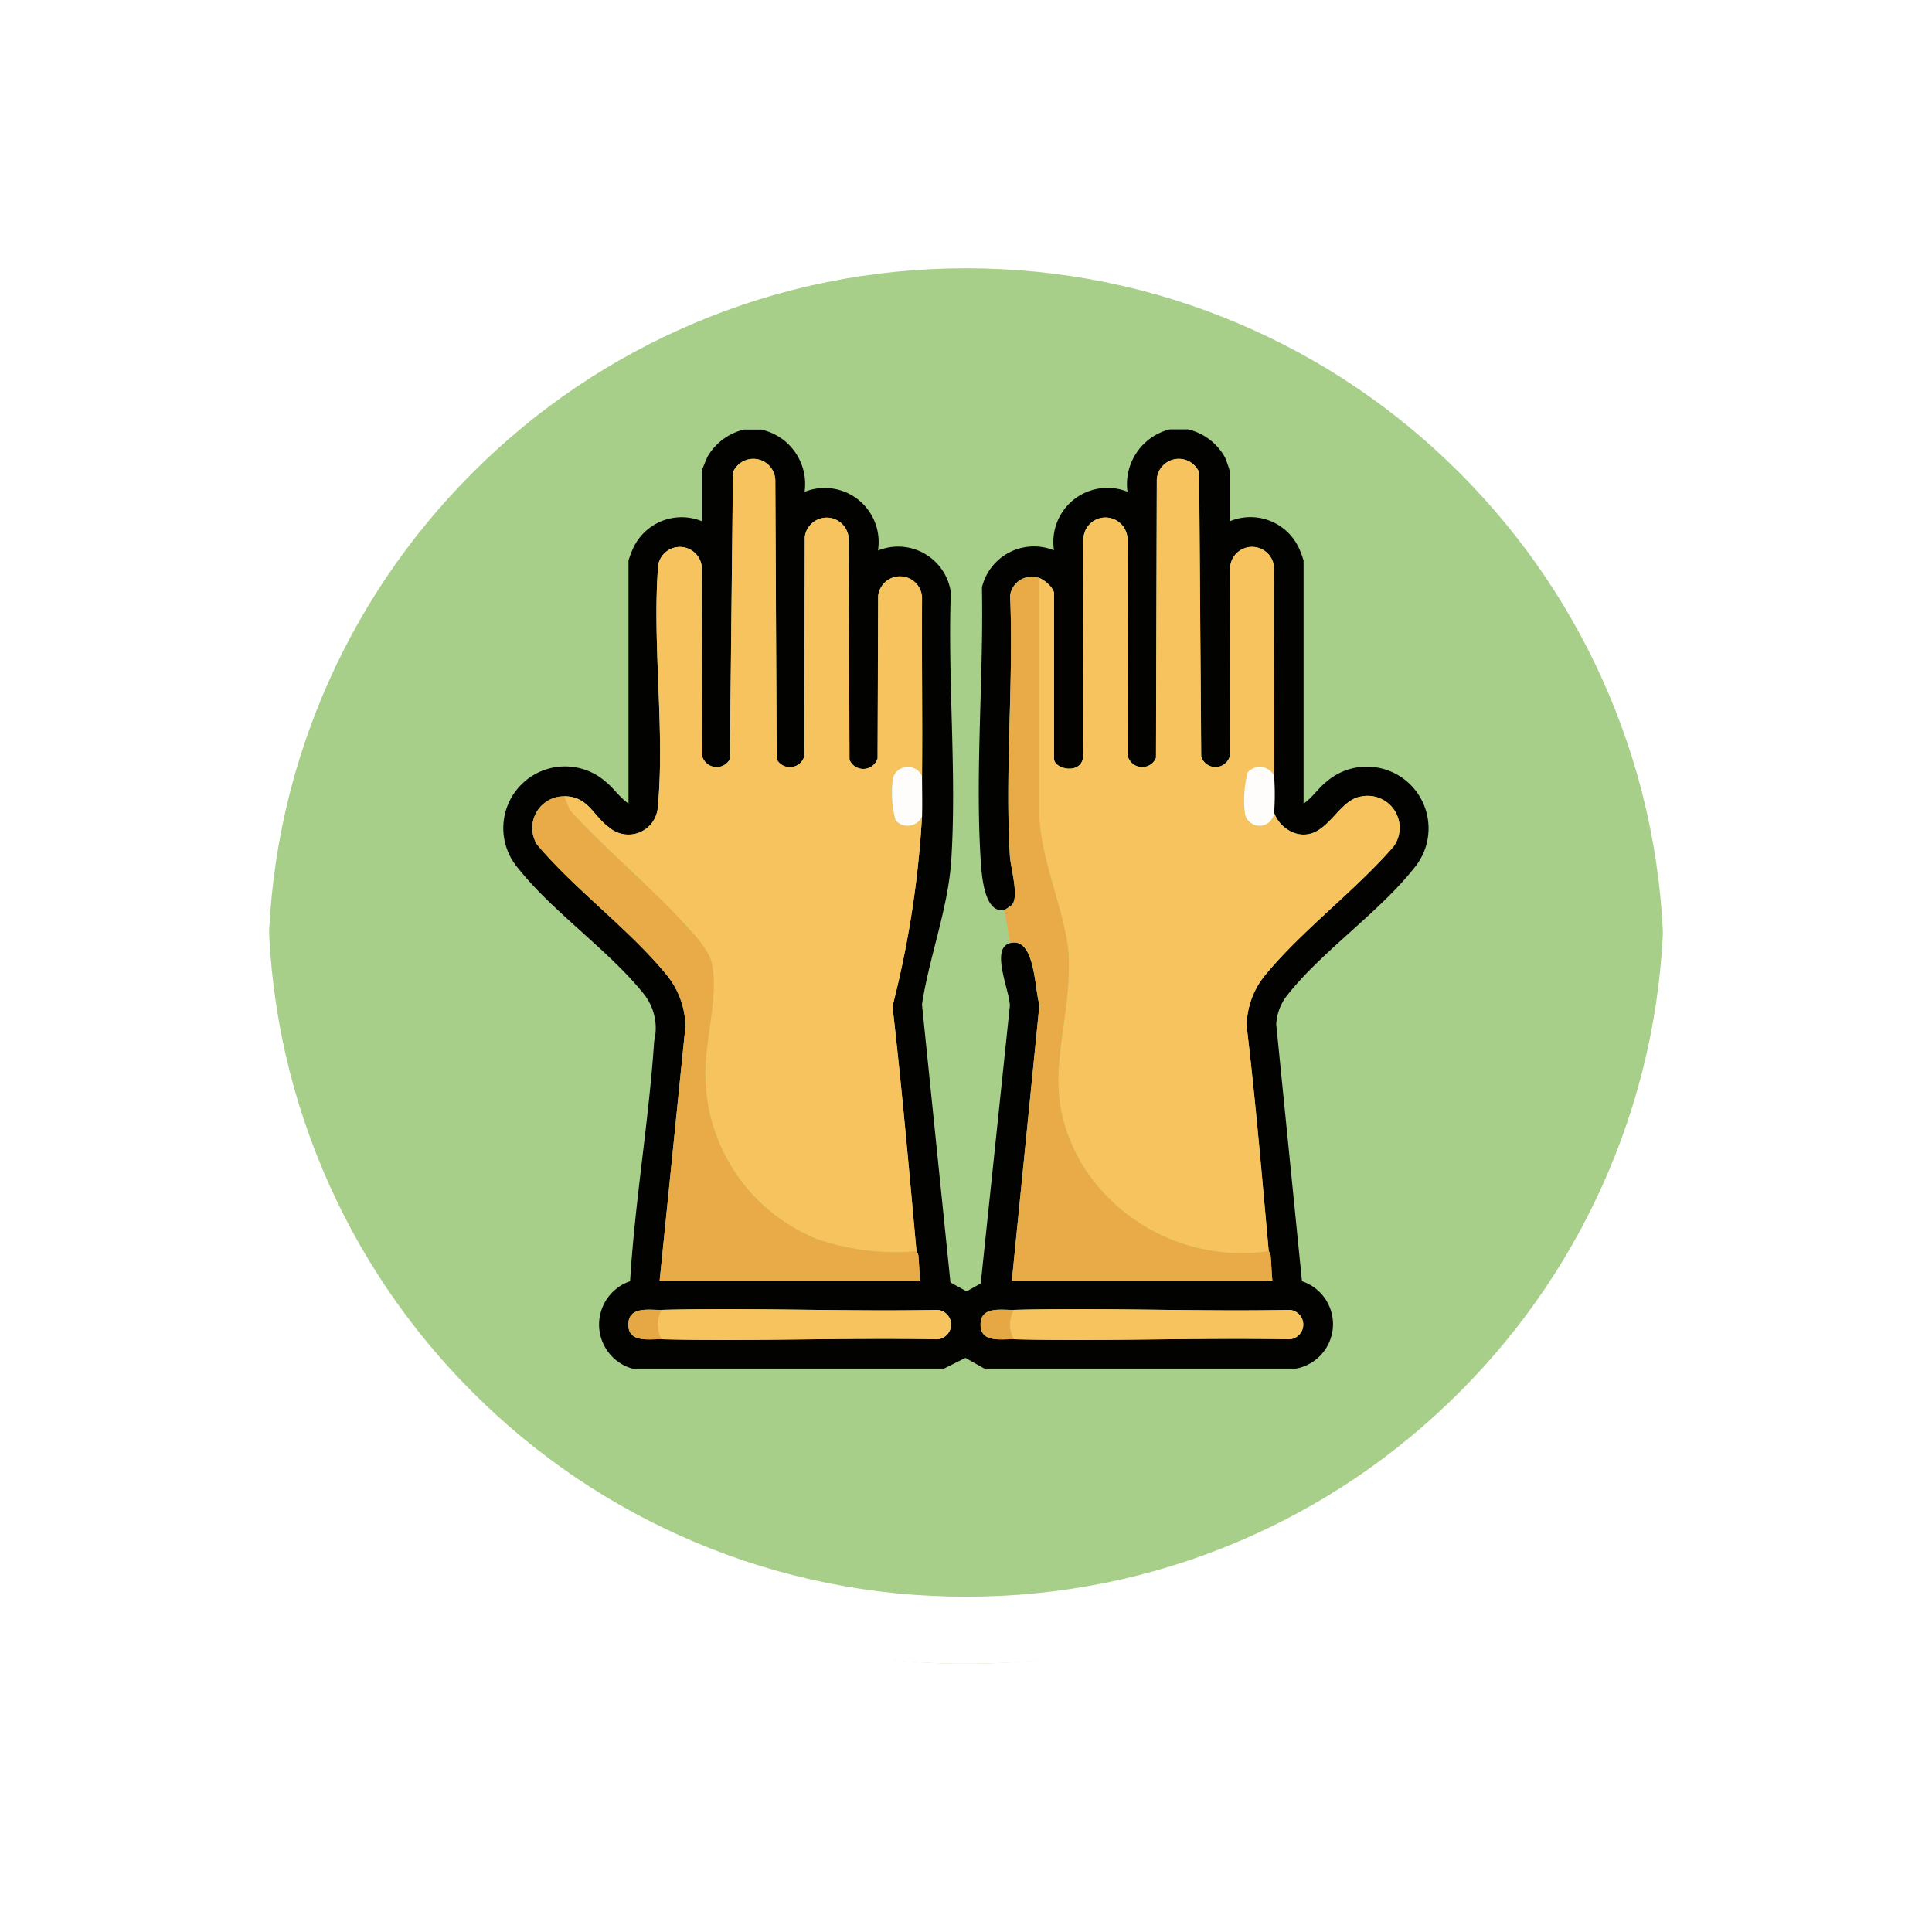 <svg xmlns="http://www.w3.org/2000/svg" xmlns:xlink="http://www.w3.org/1999/xlink" width="86.423" height="86.423" viewBox="0 0 86.423 86.423">
  <defs>
    <filter id="Path_874925" x="0" y="0" width="86.423" height="86.423" filterUnits="userSpaceOnUse">
      <feOffset dy="3" input="SourceAlpha"/>
      <feGaussianBlur stdDeviation="3" result="blur"/>
      <feFlood flood-opacity="0.161"/>
      <feComposite operator="in" in2="blur"/>
      <feComposite in="SourceGraphic"/>
    </filter>
  </defs>
  <g id="Group_1111691" data-name="Group 1111691" transform="translate(-1127.525 -1027.933)">
    <g id="Group_1109835" data-name="Group 1109835" transform="translate(1136.525 1033.934)">
      <g id="Group_1107913" data-name="Group 1107913" transform="translate(0 0)">
        <g transform="matrix(1, 0, 0, 1, -9, -6)" filter="url(#Path_874925)">
          <g id="Path_874925-2" data-name="Path 874925" transform="translate(9 6)" fill="#a8cf89">
            <path d="M 34.211 66.923 C 29.795 66.923 25.511 66.058 21.479 64.353 C 17.584 62.706 14.086 60.347 11.081 57.342 C 8.076 54.337 5.717 50.839 4.07 46.944 C 2.365 42.912 1.5 38.628 1.5 34.212 C 1.5 29.795 2.365 25.511 4.07 21.479 C 5.717 17.584 8.076 14.086 11.081 11.081 C 14.086 8.076 17.584 5.717 21.479 4.07 C 25.511 2.365 29.795 1.5 34.211 1.5 C 38.628 1.5 42.912 2.365 46.944 4.07 C 50.839 5.717 54.337 8.076 57.342 11.081 C 60.346 14.086 62.705 17.584 64.353 21.479 C 66.058 25.511 66.923 29.795 66.923 34.211 C 66.923 38.628 66.058 42.912 64.353 46.944 C 62.705 50.839 60.346 54.337 57.342 57.342 C 54.337 60.347 50.839 62.706 46.944 64.353 C 42.912 66.058 38.628 66.923 34.211 66.923 Z" stroke="none"/>
            <path d="M 34.211 3 C 29.996 3 25.909 3.825 22.063 5.452 C 18.347 7.023 15.009 9.274 12.142 12.142 C 9.274 15.009 7.023 18.347 5.452 22.063 C 3.825 25.909 3 29.996 3 34.212 C 3 38.427 3.825 42.514 5.452 46.36 C 7.023 50.076 9.274 53.414 12.142 56.281 C 15.009 59.149 18.347 61.4 22.063 62.972 C 25.909 64.598 29.996 65.423 34.211 65.423 C 38.426 65.423 42.513 64.598 46.359 62.972 C 50.076 61.4 53.414 59.149 56.281 56.281 C 59.148 53.414 61.399 50.076 62.971 46.36 C 64.598 42.514 65.423 38.427 65.423 34.211 C 65.423 29.996 64.598 25.909 62.971 22.063 C 61.399 18.347 59.148 15.009 56.281 12.142 C 53.414 9.274 50.076 7.023 46.359 5.452 C 42.513 3.825 38.426 3 34.211 3 M 34.211 0 C 53.106 0 68.423 15.317 68.423 34.211 L 68.423 34.212 C 68.423 53.106 53.106 68.423 34.211 68.423 C 15.317 68.423 0 53.106 0 34.212 L 0 34.211 C 0 15.317 15.317 0 34.211 0 Z" stroke="none" fill="#fff"/>
          </g>
        </g>
        <g id="Path_874923" data-name="Path 874923" transform="translate(0 0)" fill="none">
          <path d="M34.211,0A34.211,34.211,0,0,1,68.423,34.211h0A34.211,34.211,0,0,1,0,34.212H0A34.211,34.211,0,0,1,34.211,0Z" stroke="none"/>
          <path d="M 34.211 3 C 29.996 3 25.909 3.825 22.063 5.452 C 18.347 7.023 15.009 9.274 12.142 12.142 C 9.274 15.009 7.023 18.347 5.452 22.063 C 3.825 25.909 3 29.996 3 34.212 C 3 38.427 3.825 42.514 5.452 46.36 C 7.023 50.076 9.274 53.414 12.142 56.281 C 15.009 59.149 18.347 61.4 22.063 62.972 C 25.909 64.598 29.996 65.423 34.211 65.423 C 38.426 65.423 42.513 64.598 46.359 62.972 C 50.076 61.4 53.414 59.149 56.281 56.281 C 59.148 53.414 61.399 50.076 62.971 46.36 C 64.598 42.514 65.423 38.427 65.423 34.211 C 65.423 29.996 64.598 25.909 62.971 22.063 C 61.399 18.347 59.148 15.009 56.281 12.142 C 53.414 9.274 50.076 7.023 46.359 5.452 C 42.513 3.825 38.426 3 34.211 3 M 34.211 0 C 53.106 0 68.423 15.317 68.423 34.211 L 68.423 34.212 C 68.423 53.106 53.106 68.423 34.211 68.423 C 15.317 68.423 0 53.106 0 34.212 L 0 34.211 C 0 15.317 15.317 0 34.211 0 Z" stroke="none" fill="#fff"/>
        </g>
      </g>
    </g>
    <g id="guantes-de-goma_copia" data-name="guantes-de-goma copia" transform="translate(1147.24 1047.18)">
      <path id="Path_1033916" data-name="Path 1033916" d="M14.307-.036a2.491,2.491,0,0,1,1.969,2.79A2.415,2.415,0,0,1,19.558,5.38a2.384,2.384,0,0,1,3.26,1.867c-.144,3.915.266,8.068.021,11.958-.138,2.188-.984,4.324-1.312,6.483L22.8,38.119l.725.4.631-.356,1.3-12.4c.026-.631-.9-2.579.009-2.823,1.131-.305,1.094,2.08,1.316,2.753L25.548,38.035H37.2c-.038-.368-.046-.746-.079-1.115a.486.486,0,0,0-.085-.2c-.305-3.348-.59-6.711-.986-10.054a3.613,3.613,0,0,1,.862-2.337c1.632-1.974,4-3.743,5.7-5.7a1.428,1.428,0,0,0-1.43-2.249c-1.067.14-1.533,1.945-2.842,1.679a1.511,1.511,0,0,1-1.062-.949,15.786,15.786,0,0,0,0-1.641c.035-3.075-.026-6.155,0-9.231a.985.985,0,0,0-1.962-.156l-.025,8.508a.668.668,0,0,1-1.278,0L33.924,1.884A.985.985,0,0,0,32.03,2.3l-.036,12.354a.67.67,0,0,1-1.258-.062l-.018-9.747a.985.985,0,0,0-1.969.082l-.018,9.747c-.167.75-1.3.461-1.3.018V7.306c0-.254-.421-.614-.656-.7a.98.98,0,0,0-1.307.784c.165,3.821-.237,7.852-.009,11.649.034.554.42,1.814.09,2.192a3.114,3.114,0,0,1-.331.224c-.929.194-1.027-1.65-1.066-2.257-.248-3.946.137-8.2.057-12.168a2.391,2.391,0,0,1,3.224-1.659A2.418,2.418,0,0,1,30.72,2.75,2.529,2.529,0,0,1,32.607-.04h.821a2.56,2.56,0,0,1,1.655,1.257,6.181,6.181,0,0,1,.232.671V4.063a2.391,2.391,0,0,1,3.107,1.282,4.584,4.584,0,0,1,.175.481V16.7c.391-.264.662-.694,1.027-.982a2.761,2.761,0,0,1,3.894,3.894c-1.533,1.937-4.087,3.688-5.62,5.621a2.282,2.282,0,0,0-.524,1.347l1.151,11.485a2.023,2.023,0,0,1-.257,3.908H24.319l-.848-.479-.957.479H8.564a2.049,2.049,0,0,1-.093-3.908c.217-3.586.837-7.158,1.077-10.739a2.456,2.456,0,0,0-.45-2.093C7.565,23.3,5.011,21.547,3.478,19.61a2.76,2.76,0,0,1,3.894-3.894c.365.289.637.719,1.027.982V5.83a4.5,4.5,0,0,1,.175-.481,2.392,2.392,0,0,1,3.107-1.282V1.811c0-.035.217-.559.26-.642a2.569,2.569,0,0,1,1.627-1.2h.738ZM5.528,16.375a1.414,1.414,0,0,0-1.219,2.162c1.7,2.013,4.129,3.791,5.773,5.8a3.7,3.7,0,0,1,.863,2.336L9.793,38.036H21.445c-.038-.368-.046-.746-.079-1.115a.485.485,0,0,0-.085-.2c-.333-3.649-.655-7.309-1.074-10.953a44.158,44.158,0,0,0,1.32-8.493c.011-.6,0-1.2,0-1.805.022-2.638-.016-5.28,0-7.918A.985.985,0,0,0,19.565,7.4l-.025,7.277a.67.67,0,0,1-1.258.062l-.036-9.81a.985.985,0,0,0-1.962-.156l-.025,9.821a.671.671,0,0,1-1.234.12L14.964,2.3a.985.985,0,0,0-1.894-.416l-.138,12.826a.672.672,0,0,1-1.234-.12l-.025-8.508a.985.985,0,0,0-1.962.156c-.238,3.4.317,7.238,0,10.588a1.319,1.319,0,0,1-2.177.94c-.73-.525-.932-1.394-2.011-1.395ZM9.876,40.662c4.083.1,8.182-.078,12.266,0a.659.659,0,0,0,.084-1.315c-4.112.082-8.24-.1-12.35,0-.544.014-1.45-.173-1.482.617C8.357,40.835,9.3,40.646,9.876,40.662Zm15.754,0c4.083.1,8.182-.078,12.266,0a.659.659,0,0,0,.084-1.315c-4.112.082-8.24-.1-12.35,0-.544.014-1.45-.173-1.482.617C24.111,40.835,25.056,40.646,25.63,40.662Z" fill="#020201"/>
      <path id="Path_1033917" data-name="Path 1033917" d="M43.75,26.21a.69.69,0,0,0-1.308.128,4.926,4.926,0,0,0,.12,1.839.71.71,0,0,0,1.188-.162,44.184,44.184,0,0,1-1.32,8.493c.419,3.644.742,7.306,1.074,10.953a10.818,10.818,0,0,1-4.43-.535,7.98,7.98,0,0,1-5.005-7.875c.068-1.328.662-3.6.178-4.775a5.088,5.088,0,0,0-.834-1.136c-1.653-1.873-3.726-3.554-5.419-5.412l-.245-.616c1.079,0,1.281.869,2.011,1.395a1.318,1.318,0,0,0,2.177-.94c.314-3.35-.242-7.187,0-10.588a.985.985,0,0,1,1.962-.156l.025,8.508a.671.671,0,0,0,1.234.12l.138-12.826a.985.985,0,0,1,1.894.416l.061,12.41a.671.671,0,0,0,1.234-.12l.025-9.821a.985.985,0,0,1,1.962.156l.036,9.81a.67.67,0,0,0,1.258-.062l.025-7.277a.985.985,0,0,1,1.962.156c-.016,2.639.021,5.28,0,7.918Z" transform="translate(-22.222 -10.738)" fill="#f7c35f"/>
      <path id="Path_1033918" data-name="Path 1033918" d="M232.467,26.192a.71.71,0,0,0-1.188-.162,4.926,4.926,0,0,0-.12,1.839.662.662,0,0,0,1.308-.036,1.511,1.511,0,0,0,1.062.949c1.31.265,1.776-1.539,2.842-1.679a1.428,1.428,0,0,1,1.43,2.249c-1.7,1.958-4.072,3.727-5.7,5.7a3.611,3.611,0,0,0-.862,2.337c.4,3.343.682,6.706.986,10.054a8.414,8.414,0,0,1-8.272-3.749c-2.117-3.5-.621-5.744-.67-9.252-.026-1.9-1.325-4.542-1.319-6.565l0-10.547c.235.084.656.443.656.7v7.385c0,.443,1.128.733,1.3-.018l.017-9.747a.985.985,0,0,1,1.969-.082l.018,9.747a.67.67,0,0,0,1.258.062l.036-12.354a.985.985,0,0,1,1.894-.416l.093,12.707a.668.668,0,0,0,1.278,0L230.5,16.8a.985.985,0,0,1,1.962.156c-.027,3.076.035,6.156,0,9.231Z" transform="translate(-195.185 -10.72)" fill="#f7c35f"/>
      <path id="Path_1033919" data-name="Path 1033919" d="M209.318,60.232l0,10.547c-.005,2.023,1.292,4.662,1.319,6.565.048,3.507-1.447,5.754.67,9.252a8.418,8.418,0,0,0,8.272,3.749.494.494,0,0,1,.085.2c.033.369.04.746.079,1.115H208.088l1.234-12.345c-.222-.673-.185-3.058-1.316-2.753l-.246-1.477a2.907,2.907,0,0,0,.331-.224c.33-.379-.056-1.639-.09-2.192-.229-3.8.174-7.828.009-11.649a.98.98,0,0,1,1.307-.784Z" transform="translate(-182.539 -53.622)" fill="#e8ab47"/>
      <path id="Path_1033920" data-name="Path 1033920" d="M16.307,150l.245.616c1.692,1.858,3.764,3.54,5.419,5.412a5.088,5.088,0,0,1,.834,1.136c.484,1.174-.112,3.447-.178,4.775a7.98,7.98,0,0,0,5.005,7.875,10.818,10.818,0,0,0,4.43.535.494.494,0,0,1,.085.2c.033.369.04.746.079,1.115H20.573l1.152-11.368a3.709,3.709,0,0,0-.863-2.336c-1.645-2.005-4.077-3.782-5.773-5.8A1.414,1.414,0,0,1,16.308,150Z" transform="translate(-10.779 -133.625)" fill="#e8ab47"/>
      <path id="Path_1033921" data-name="Path 1033921" d="M66.121,361.042a1.356,1.356,0,0,1,0-1.313c4.11-.105,8.238.08,12.35,0a.659.659,0,0,1-.084,1.315C74.3,360.965,70.2,361.146,66.121,361.042Z" transform="translate(-56.244 -320.381)" fill="#f7c35f"/>
      <path id="Path_1033922" data-name="Path 1033922" d="M210.121,361.042a1.356,1.356,0,0,1,0-1.313c4.11-.105,8.238.08,12.35,0a.659.659,0,0,1-.084,1.315C218.3,360.965,214.2,361.146,210.121,361.042Z" transform="translate(-184.49 -320.381)" fill="#f7c35f"/>
      <path id="Path_1033923" data-name="Path 1033923" d="M163.1,138.383c0,.6.011,1.2,0,1.805a.71.71,0,0,1-1.188.162,4.927,4.927,0,0,1-.12-1.839A.69.69,0,0,1,163.1,138.383Z" transform="translate(-141.57 -122.911)" fill="#fefdfb"/>
      <path id="Path_1033924" data-name="Path 1033924" d="M307.1,138.329a15.779,15.779,0,0,1,0,1.641.662.662,0,0,1-1.308.036,4.926,4.926,0,0,1,.12-1.839A.71.71,0,0,1,307.1,138.329Z" transform="translate(-269.817 -122.857)" fill="#fefdfb"/>
      <path id="Path_1033925" data-name="Path 1033925" d="M55.424,359.921a1.356,1.356,0,0,0,0,1.313c-.574-.014-1.52.174-1.482-.7C53.975,359.748,54.88,359.935,55.424,359.921Z" transform="translate(-45.547 -320.572)" fill="#e5a845"/>
      <path id="Path_1033926" data-name="Path 1033926" d="M199.424,359.921a1.356,1.356,0,0,0,0,1.313c-.574-.014-1.52.174-1.482-.7C197.975,359.748,198.88,359.935,199.424,359.921Z" transform="translate(-173.793 -320.572)" fill="#e5a845"/>
    </g>
  </g>
</svg>
